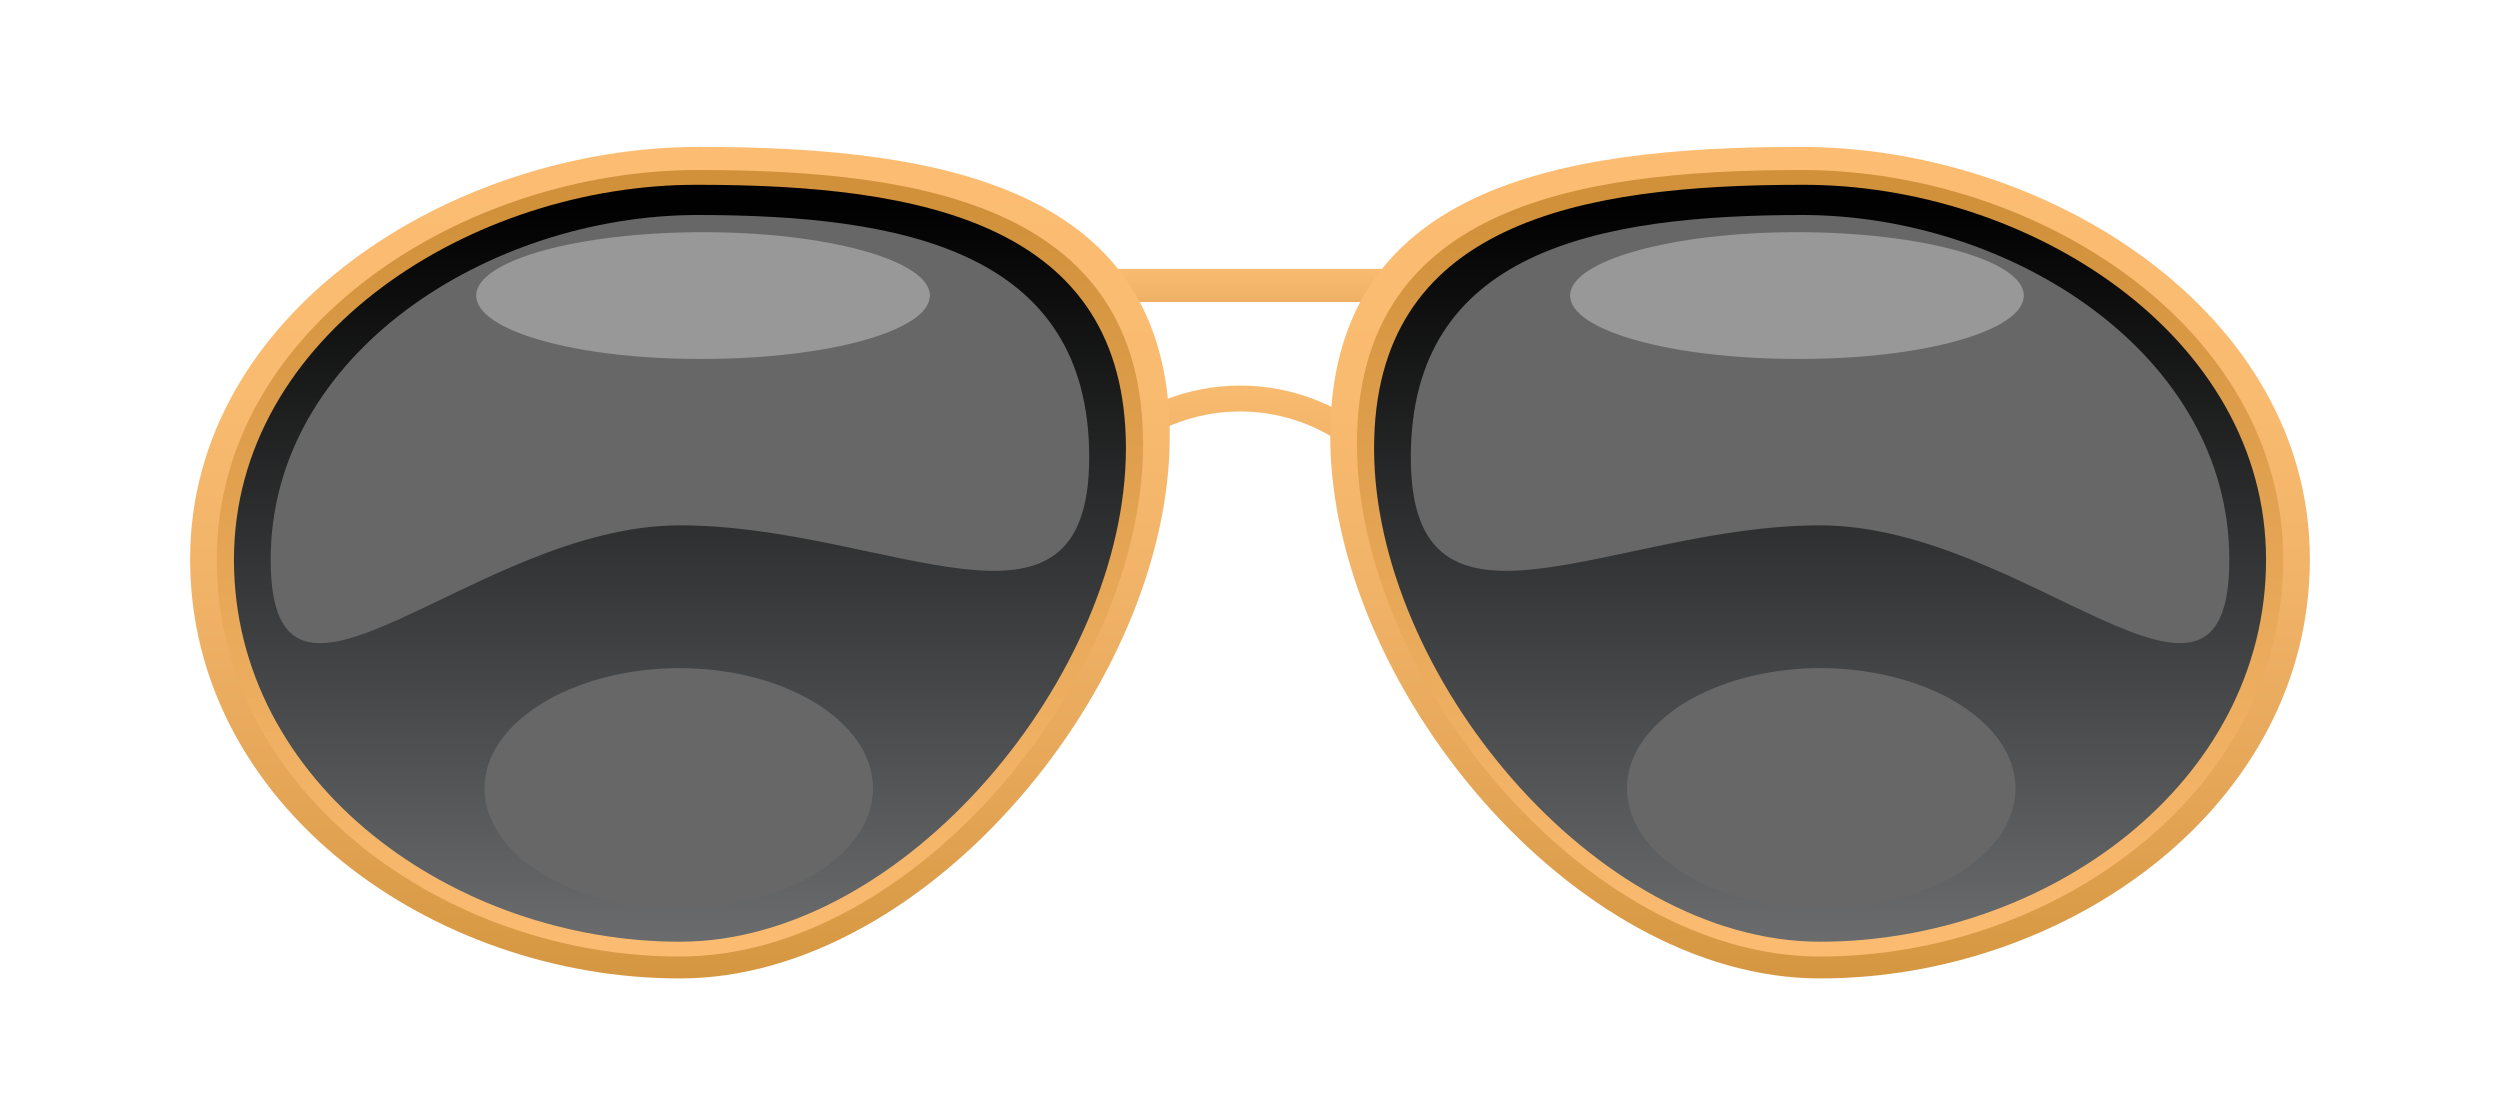 <svg xmlns="http://www.w3.org/2000/svg" viewBox="0 0 422.1 188.8" enable-background="new 0 0 422.1 188.8"><linearGradient id="a" gradientUnits="userSpaceOnUse" x1="210.099" y1="40.74" x2="210.099" y2="59.614"><stop offset="0" stop-color="#FCBD73"/><stop offset=".255" stop-color="#F9BB70"/><stop offset=".482" stop-color="#F1B368"/><stop offset=".699" stop-color="#E6A759"/><stop offset=".908" stop-color="#D89944"/><stop offset="1" stop-color="#D1913B"/></linearGradient><path fill-rule="evenodd" clip-rule="evenodd" fill="url(#a)" d="M184.2 45.4h51.7v5.6h-51.7z"/><linearGradient id="b" gradientUnits="userSpaceOnUse" x1="209.391" y1="53.844" x2="209.391" y2="98.852"><stop offset="0" stop-color="#FCBD73"/><stop offset=".255" stop-color="#F9BB70"/><stop offset=".482" stop-color="#F1B368"/><stop offset=".699" stop-color="#E6A759"/><stop offset=".908" stop-color="#D89944"/><stop offset="1" stop-color="#D1913B"/></linearGradient><path fill-rule="evenodd" clip-rule="evenodd" fill="url(#b)" d="M234 75.3c-13.6-13.6-35.6-13.6-49.2 0l3.1 3.1c11.9-11.9 31.1-11.9 42.9 0 1.1-1 2.2-2.1 3.2-3.1z"/><linearGradient id="c" gradientUnits="userSpaceOnUse" x1="307.322" y1="28.389" x2="307.322" y2="173.668"><stop offset="0" stop-color="#FCBD73"/><stop offset=".255" stop-color="#F9BB70"/><stop offset=".482" stop-color="#F1B368"/><stop offset=".699" stop-color="#E6A759"/><stop offset=".908" stop-color="#D89944"/><stop offset="1" stop-color="#D1913B"/></linearGradient><path fill-rule="evenodd" clip-rule="evenodd" fill="url(#c)" d="M390 94.4c0 41.7-40.9 70.8-82.7 70.8s-82.7-49.8-82.7-91.5 37.7-48.9 79.4-48.9c41.8 0 86 28 86 69.6z"/><linearGradient id="d" gradientUnits="userSpaceOnUse" x1="307.321" y1="35.274" x2="307.321" y2="162.673"><stop offset="0" stop-color="#D1913B"/><stop offset="1" stop-color="#FCBD73"/></linearGradient><path fill-rule="evenodd" clip-rule="evenodd" fill="url(#d)" d="M385.5 94.5c0 39.4-38.7 67-78.2 67s-78.2-47.1-78.2-86.5 35.6-46.3 75.1-46.3c39.5 0 81.3 26.4 81.3 65.8z"/><linearGradient id="e" gradientUnits="userSpaceOnUse" x1="307.32" y1="163.994" x2="307.32" y2="35.227"><stop offset="0" stop-color="#6E7072"/><stop offset="1" stop-color="#010101"/></linearGradient><path fill-rule="evenodd" clip-rule="evenodd" fill="url(#e)" d="M382.6 94.5c0 37.9-37.2 64.5-75.3 64.5s-75.3-45.4-75.3-83.3 34.3-44.5 72.3-44.5c38.1-.1 78.3 25.4 78.3 63.3z"/><path fill-rule="evenodd" clip-rule="evenodd" fill="#676767" d="M376.4 94.5c0 34.8-34.2-5.8-69.1-5.8-34.9 0-69.1 23.4-69.1-11.5 0-34.8 31.4-40.9 66.3-40.9 35 .1 71.9 23.4 71.9 58.2z"/><path fill-rule="evenodd" clip-rule="evenodd" fill="#989898" d="M341.7 49.9c0-5.9-17.1-10.7-38.3-10.7-21.1 0-38.3 4.8-38.3 10.7 0 5.9 17.1 10.7 38.3 10.7 21.1.1 38.3-4.7 38.3-10.7z"/><path fill-rule="evenodd" clip-rule="evenodd" fill="#676767" d="M340.3 133.1c0 11.2-14.7 20.3-32.8 20.3-18.1 0-32.8-9.1-32.8-20.3 0-11.2 14.7-20.3 32.8-20.3 18.1.1 32.8 9.2 32.8 20.3z"/><linearGradient id="f" gradientUnits="userSpaceOnUse" x1="-910.198" y1="28.389" x2="-910.198" y2="173.668" gradientTransform="matrix(-1 0 0 1 -795.41 0)"><stop offset="0" stop-color="#FCBD73"/><stop offset=".255" stop-color="#F9BB70"/><stop offset=".482" stop-color="#F1B368"/><stop offset=".699" stop-color="#E6A759"/><stop offset=".908" stop-color="#D89944"/><stop offset="1" stop-color="#D1913B"/></linearGradient><path fill-rule="evenodd" clip-rule="evenodd" fill="url(#f)" d="M32.1 94.4c0 41.7 40.9 70.8 82.7 70.8 41.8 0 82.7-49.8 82.7-91.5s-37.7-48.9-79.4-48.9c-41.8 0-86 28-86 69.6z"/><linearGradient id="g" gradientUnits="userSpaceOnUse" x1="-910.199" y1="35.274" x2="-910.199" y2="162.673" gradientTransform="matrix(-1 0 0 1 -795.41 0)"><stop offset="0" stop-color="#D1913B"/><stop offset="1" stop-color="#FCBD73"/></linearGradient><path fill-rule="evenodd" clip-rule="evenodd" fill="url(#g)" d="M36.6 94.5c0 39.4 38.7 67 78.2 67s78.2-47.1 78.2-86.5-35.6-46.3-75.1-46.3c-39.5 0-81.3 26.4-81.3 65.8z"/><linearGradient id="h" gradientUnits="userSpaceOnUse" x1="-910.199" y1="163.994" x2="-910.199" y2="35.227" gradientTransform="matrix(-1 0 0 1 -795.41 0)"><stop offset="0" stop-color="#6E7072"/><stop offset="1" stop-color="#010101"/></linearGradient><path fill-rule="evenodd" clip-rule="evenodd" fill="url(#h)" d="M39.5 94.5c0 37.9 37.3 64.5 75.3 64.5s75.3-45.3 75.3-83.3c0-37.9-34.3-44.5-72.3-44.5-38.1-.1-78.3 25.4-78.3 63.3z"/><path fill-rule="evenodd" clip-rule="evenodd" fill="#676767" d="M45.7 94.5c0 34.8 34.2-5.8 69.1-5.8 34.9 0 69.1 23.4 69.1-11.5 0-34.8-31.4-40.9-66.3-40.9-35 .1-71.9 23.4-71.9 58.2z"/><path fill-rule="evenodd" clip-rule="evenodd" fill="#989898" d="M80.4 49.9c0-5.9 17.1-10.7 38.3-10.7 21.1 0 38.3 4.8 38.3 10.7 0 5.9-17.1 10.7-38.3 10.7-21.1.1-38.3-4.7-38.3-10.7z"/><path fill-rule="evenodd" clip-rule="evenodd" fill="#676767" d="M81.8 133.1c0 11.2 14.7 20.3 32.8 20.3 18.1 0 32.8-9.1 32.8-20.3 0-11.2-14.7-20.3-32.8-20.3-18.1.1-32.8 9.2-32.8 20.3z"/></svg>